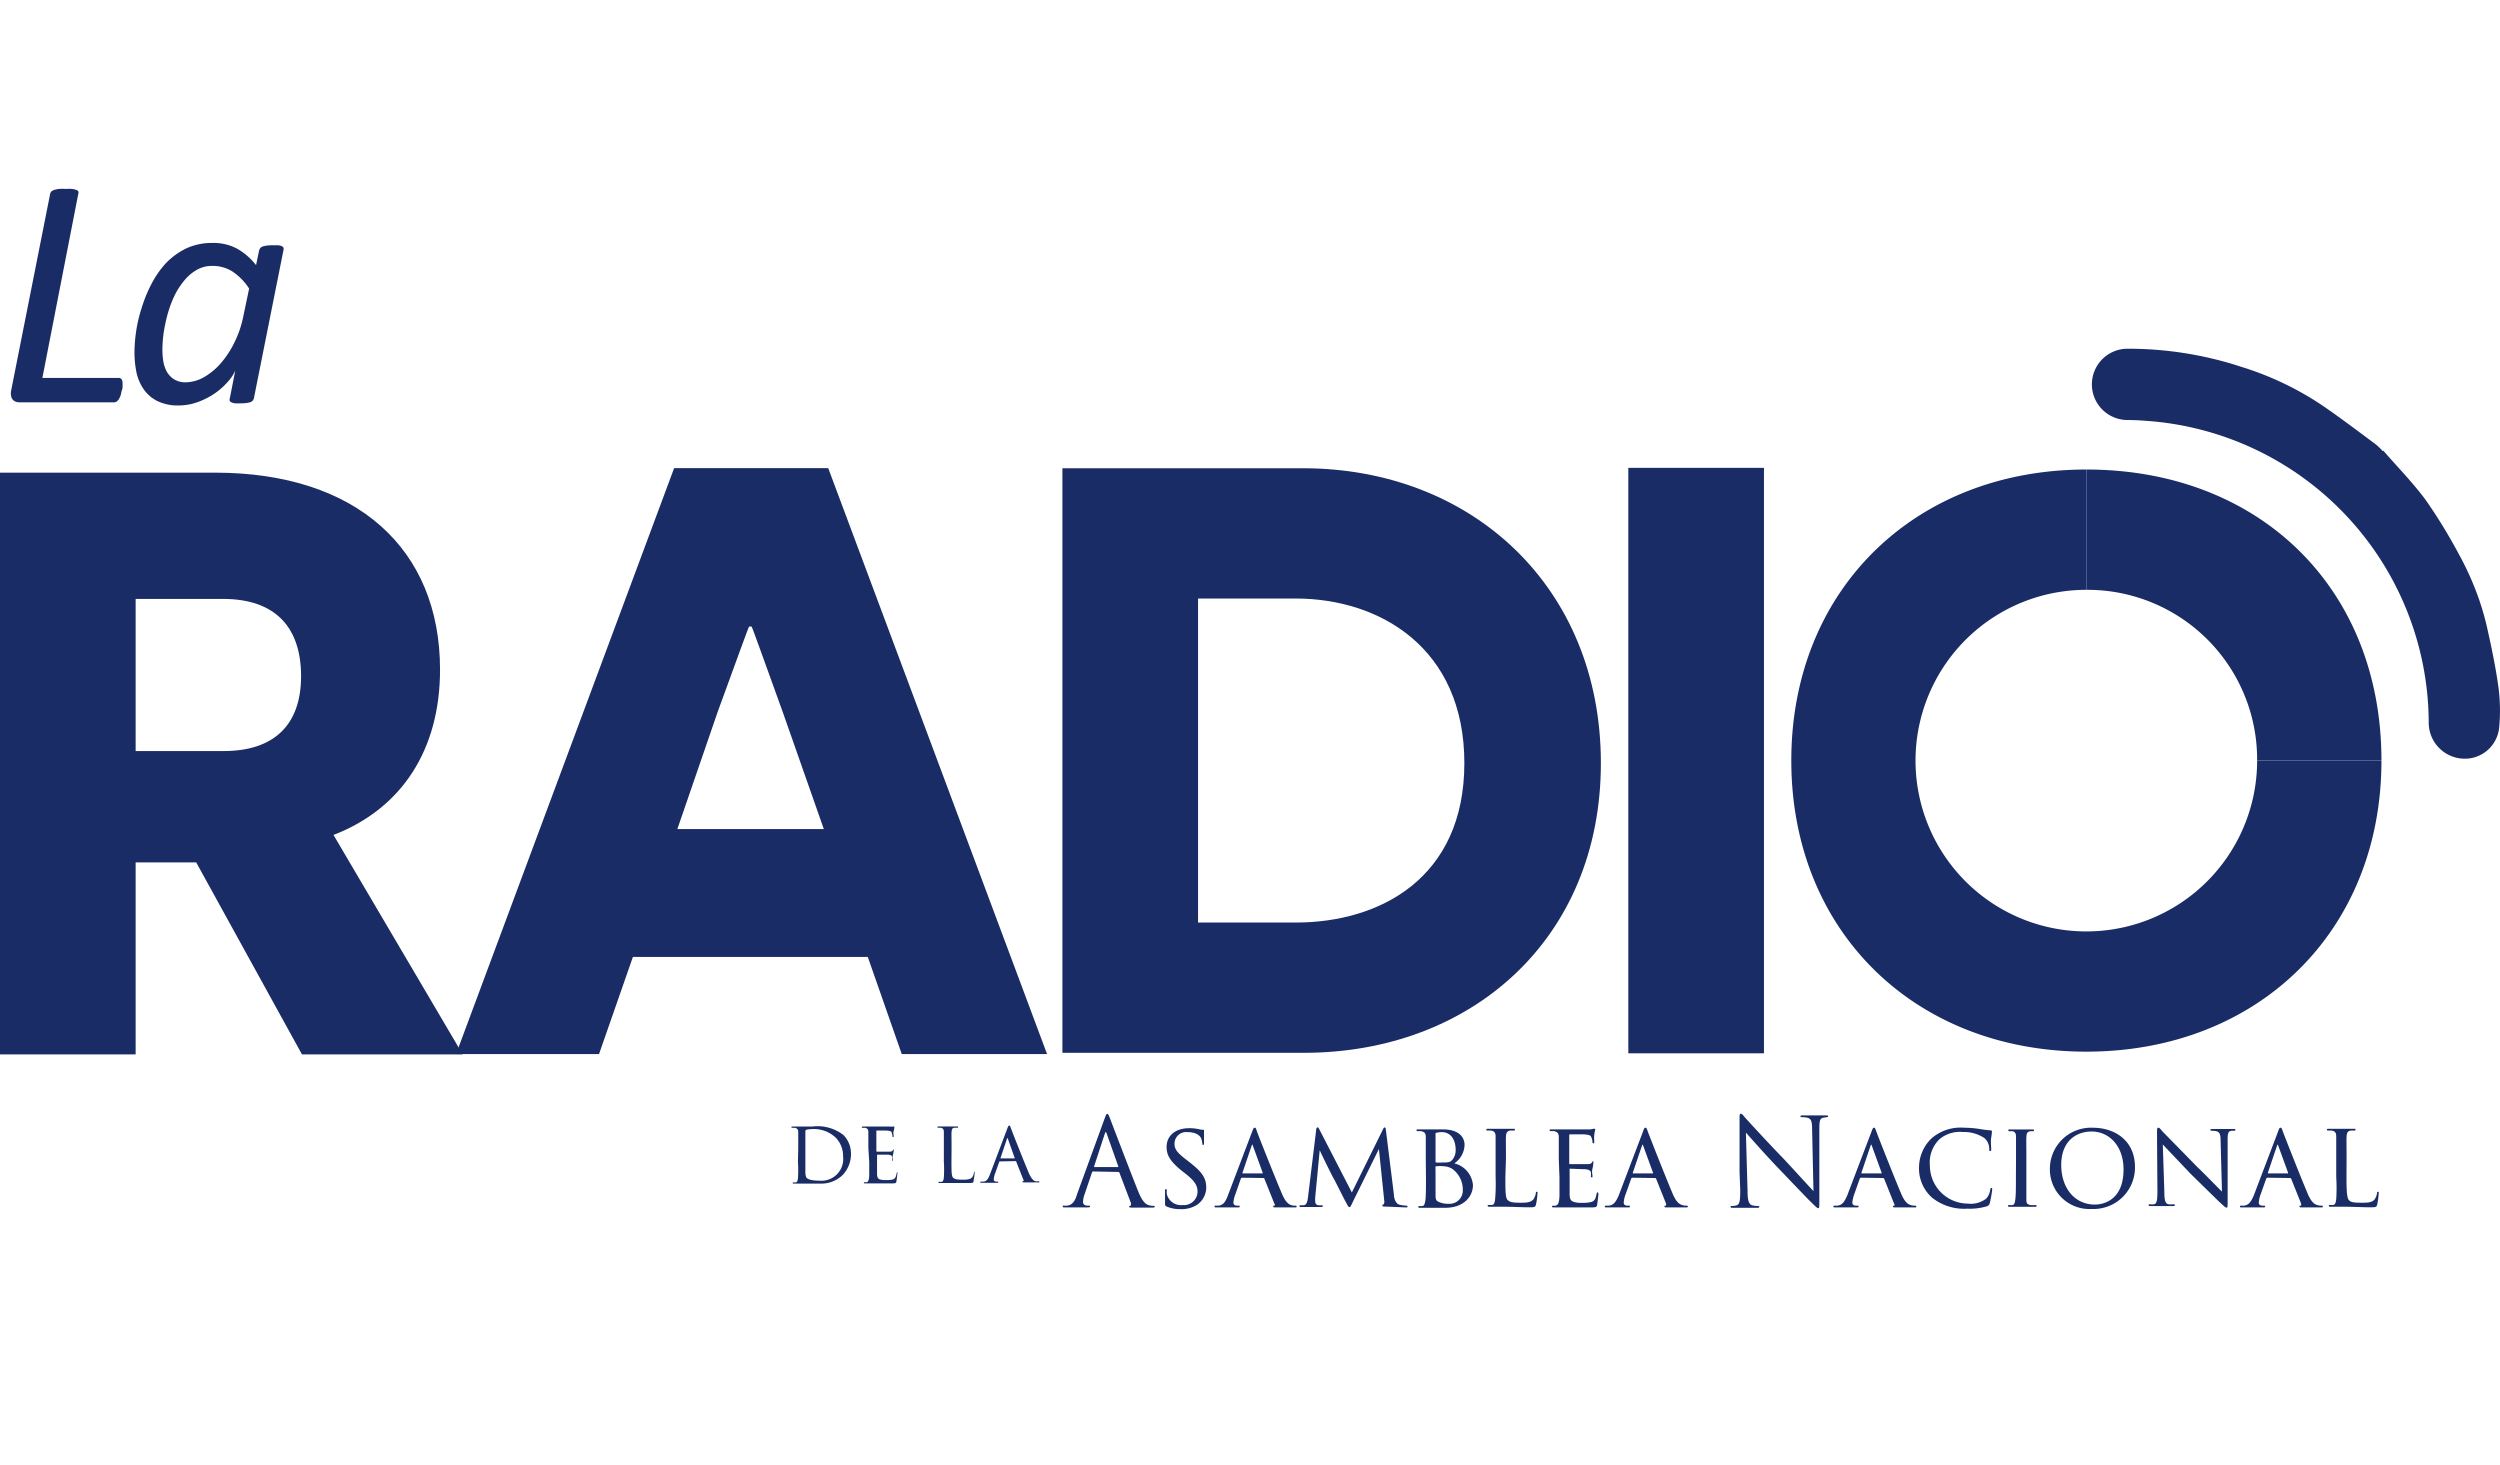 <svg data-name="Capa 1" xmlns="http://www.w3.org/2000/svg" xmlns:xlink="http://www.w3.org/1999/xlink" width="256" height="150"><rect id="backgroundrect" width="100%" height="100%" x="0" y="0" fill="none" stroke="none" style="" class=""/><defs><style>.cls-1{fill:none;}.cls-2{clip-path:url(#clip-path);}.cls-3{fill:#1a2c66;}</style><clipPath id="clip-path"><rect class="cls-1" x="-1768" y="-631" width="1352" height="761.65" id="svg_1"/></clipPath></defs><title>ICON APP</title><g class="currentLayer" style=""><title>Layer 1</title><path class="cls-3" d="M20.09,88.308 h-6.2 v19.66 H0 V48.399 H22 c14.55,0 23.06,7.83 23.06,20.17 c0,8.17 -3.88,14.21 -10.91,16.93 l13.23,22.47 H30.92 zm2.81,-11.4 c5.12,0 7.93,-2.64 7.93,-7.66 s-2.64,-7.92 -8,-7.92 H13.89 v15.58 z" id="svg_2"/><path class="cls-3" d="M64.81,97.988 l-3.47,9.95 H46.7 l22.33,-60 H84.81 l22.41,60 H92.34 l-3.48,-9.95 zm15.37,-25 c-1.81,-5 -3.14,-8.75 -3.22,-8.83 h-0.25 c-0.08,0.08 -1.4,3.77 -3.22,8.74 l-4.13,12 h15 z" id="svg_3"/><path class="cls-3" d="M133.42,47.949 c17.28,0 30.51,12.15 30.51,30.19 s-13.31,29.67 -30.42,29.67 H108.79 V47.949 zm-0.74,46.52 c8.6,0 17.27,-4.53 17.27,-16.33 s-8.67,-16.85 -17.27,-16.85 h-10 v33.18 z" id="svg_4"/><rect class="cls-3" x="166.74" y="47.908" width="13.89" height="59.95" id="svg_5"/><path class="cls-3" d="M231.13,77.878 a17.49,17.49 0 1 1 -17.49,-17.48 V48.079 c-17.52,0 -30.21,12.28 -30.21,29.8 s12.69,29.81 30.21,29.81 h0 c17.53,0 30.22,-12.28 30.22,-29.81 z" id="svg_6"/><path class="cls-3" d="M12.55,39.269 a2.12,2.12 0 0 1 0,0.27 c0,0.12 0,0.25 -0.06,0.4 s-0.07,0.29 -0.11,0.44 a1.4,1.4 0 0 1 -0.16,0.4 a0.8,0.8 0 0 1 -0.23,0.3 a0.44,0.44 0 0 1 -0.3,0.12 H2 a1.1,1.1 0 0 1 -0.37,-0.06 a0.69,0.69 0 0 1 -0.31,-0.2 A0.73,0.73 0 0 1 1.14,40.549 a1.33,1.33 0 0 1 0,-0.55 l4,-20.17 a0.53,0.53 0 0 1 0.12,-0.22 a0.73,0.73 0 0 1 0.29,-0.16 a3.13,3.13 0 0 1 0.47,-0.1 a4.58,4.58 0 0 1 0.69,0 a4.36,4.36 0 0 1 0.68,0 a2.12,2.12 0 0 1 0.43,0.1 a0.33,0.33 0 0 1 0.2,0.16 a0.28,0.28 0 0 1 0,0.22 L4.34,38.699 h7.8 a0.36,0.36 0 0 1 0.32,0.15 A0.82,0.82 0 0 1 12.55,39.269 z" id="svg_7"/><path class="cls-3" d="M26,40.779 a0.58,0.58 0 0 1 -0.37,0.41 a3.42,3.42 0 0 1 -1,0.11 a4.28,4.28 0 0 1 -0.56,0 a1.36,1.36 0 0 1 -0.35,-0.09 a0.42,0.42 0 0 1 -0.19,-0.15 a0.36,0.36 0 0 1 0,-0.25 l0.56,-2.86 a4.4,4.4 0 0 1 -0.79,1.18 A7.49,7.49 0 0 1 22,40.279 a7.91,7.91 0 0 1 -1.74,0.89 a5.73,5.73 0 0 1 -1.95,0.35 a4.75,4.75 0 0 1 -2.23,-0.47 a3.75,3.75 0 0 1 -1.4,-1.24 a4.77,4.77 0 0 1 -0.72,-1.75 a10.23,10.23 0 0 1 -0.19,-2 a15.79,15.79 0 0 1 0.17,-2.13 a15.1,15.1 0 0 1 0.58,-2.44 a14.23,14.23 0 0 1 1,-2.43 A9.78,9.78 0 0 1 17,26.938 a7.32,7.32 0 0 1 2.07,-1.5 a6.24,6.24 0 0 1 2.68,-0.56 a5.09,5.09 0 0 1 2.57,0.61 a6.59,6.59 0 0 1 1.9,1.66 l0.32,-1.53 a0.58,0.58 0 0 1 0.39,-0.39 a3.4,3.4 0 0 1 1,-0.11 l0.57,0 a1.34,1.34 0 0 1 0.36,0.09 a0.35,0.35 0 0 1 0.17,0.17 a0.41,0.41 0 0 1 0,0.22 zM25.51,29.549 a6,6 0 0 0 -1.7,-1.74 a3.75,3.75 0 0 0 -2.06,-0.58 a3.11,3.11 0 0 0 -1.64,0.43 a4.53,4.53 0 0 0 -1.3,1.14 a7.69,7.69 0 0 0 -1,1.6 a12.12,12.12 0 0 0 -0.67,1.86 a16.72,16.72 0 0 0 -0.39,1.89 a13,13 0 0 0 -0.12,1.66 a7.68,7.68 0 0 0 0.09,1.17 a3.31,3.31 0 0 0 0.35,1.06 a2.25,2.25 0 0 0 0.72,0.78 A2.17,2.17 0 0 0 19,39.149 a3.9,3.9 0 0 0 1.86,-0.51 a6.76,6.76 0 0 0 1.74,-1.43 A9.9,9.9 0 0 0 24,35.079 a10.81,10.81 0 0 0 0.92,-2.71 z" id="svg_8"/><path class="cls-3" d="M244.07,46.169 c1.45,1.67 3,3.25 4.3,5 a54.47,54.47 0 0 1 3.44,5.62 a29.85,29.85 0 0 1 1.76,3.81 a27,27 0 0 1 1.12,3.72 c0.45,2 0.88,4.07 1.16,6.12 a18.28,18.28 0 0 1 0.07,4 a3.53,3.53 0 0 1 -4,3.22 a3.69,3.69 0 0 1 -3.22,-3.68 a31.08,31.08 0 0 0 -29,-30.89 c-0.63,-0.05 -1.26,-0.08 -1.89,-0.08 a3.65,3.65 0 1 1 0.1,-7.3 a37.14,37.14 0 0 1 11.65,1.87 a31.61,31.61 0 0 1 8.34,4 c1.83,1.26 3.61,2.61 5.4,3.94 a7.45,7.45 0 0 1 0.7,0.68 l0.08,-0.07 " id="svg_9"/><path class="cls-3" d="M213.64,48.079 h0 v12.32 a17.37,17.37 0 0 1 17.49,17.48 h12.73 c0,-17.69 -12.53,-29.8 -30.22,-29.8 " id="svg_10"/><path class="cls-3" d="M111.94,119.958 a0.13,0.13 0 0 0 -0.12,0.1 l-0.75,2.21 a2.61,2.61 0 0 0 -0.17,0.83 c0,0.25 0.23,0.36 0.44,0.36 h0.12 c0.12,0 0.16,0 0.16,0.08 s-0.11,0.1 -0.23,0.1 c-0.29,0 -0.79,0 -0.93,0 s-0.82,0 -1.41,0 c-0.16,0 -0.23,0 -0.23,-0.1 s0.06,-0.08 0.17,-0.08 l0.3,0 c0.57,-0.08 0.82,-0.55 1,-1.17 l2.82,-7.74 c0.15,-0.41 0.2,-0.48 0.28,-0.48 s0.12,0.06 0.27,0.45 s2.14,5.61 2.9,7.5 c0.45,1.11 0.81,1.31 1.07,1.39 a1.72,1.72 0 0 0 0.49,0.07 c0.07,0 0.13,0 0.13,0.08 s-0.11,0.1 -0.25,0.1 s-1.09,0 -2,0 c-0.24,0 -0.37,0 -0.37,-0.09 s0,-0.07 0.08,-0.08 s0.15,-0.14 0.08,-0.34 l-1.16,-3.06 a0.11,0.11 0 0 0 -0.11,-0.08 zm2.52,-0.45 c0.06,0 0.06,0 0.05,-0.08 l-1.19,-3.36 q-0.09,-0.28 -0.18,0 l-1.1,3.36 c0,0.06 0,0.08 0,0.08 z" id="svg_11"/><path class="cls-3" d="M119.46,123.548 c-0.16,-0.08 -0.16,-0.13 -0.16,-0.43 c0,-0.57 0,-1 0,-1.17 s0,-0.17 0.1,-0.17 s0.08,0 0.08,0.12 a1.47,1.47 0 0 0 0,0.38 a1.5,1.5 0 0 0 1.62,1.12 a1.4,1.4 0 0 0 1.53,-1.33 c0,-0.71 -0.32,-1.15 -1.23,-1.88 l-0.5,-0.39 c-1.2,-1 -1.44,-1.62 -1.44,-2.35 c0,-1.15 0.9,-1.92 2.3,-1.92 a4.57,4.57 0 0 1 1,0.1 a1.89,1.89 0 0 0 0.42,0.06 c0.09,0 0.11,0 0.11,0.08 s0,0.48 0,1.2 c0,0.19 0,0.27 -0.08,0.27 s-0.08,0 -0.09,-0.14 a2,2 0 0 0 -0.15,-0.59 c-0.06,-0.11 -0.35,-0.58 -1.39,-0.58 a1.19,1.19 0 0 0 -1.31,1.19 c0,0.59 0.3,0.95 1.33,1.73 l0.29,0.23 c1.29,1 1.63,1.65 1.63,2.54 a2.17,2.17 0 0 1 -0.95,1.76 a3,3 0 0 1 -1.68,0.44 A3.54,3.54 0 0 1 119.46,123.548 z" id="svg_12"/><path class="cls-3" d="M127.19,120.598 a0.15,0.15 0 0 0 -0.13,0.1 l-0.54,1.55 a3.06,3.06 0 0 0 -0.22,0.89 c0,0.22 0.14,0.32 0.41,0.32 h0.09 c0.11,0 0.15,0 0.15,0.09 s-0.1,0.09 -0.19,0.09 c-0.27,0 -0.84,0 -1,0 s-0.67,0 -1.19,0 c-0.14,0 -0.2,0 -0.2,-0.09 s0,-0.09 0.15,-0.09 h0.25 c0.53,-0.05 0.74,-0.46 0.95,-1 l2.49,-6.55 c0.14,-0.37 0.18,-0.43 0.27,-0.43 s0.11,0 0.24,0.4 s1.87,4.76 2.53,6.31 c0.41,1 0.77,1.14 0.95,1.21 a1.2,1.2 0 0 0 0.42,0.06 c0.09,0 0.15,0 0.15,0.09 s0,0.09 -0.19,0.09 s-1.06,0 -1.89,0 c-0.24,0 -0.31,0 -0.31,-0.09 s0,-0.07 0.09,-0.08 s0.12,-0.09 0,-0.28 l-1,-2.5 a0.1,0.1 0 0 0 -0.1,-0.06 zm2.11,-0.44 s0,0 0,-0.07 l-1,-2.75 c-0.06,-0.18 -0.08,-0.18 -0.14,0 l-0.93,2.75 c0,0.05 0,0.07 0,0.07 z" id="svg_13"/><path class="cls-3" d="M142.73,122.268 c0,0.29 0.12,1 0.6,1.1 a3.93,3.93 0 0 0 0.64,0.09 c0.05,0 0.16,0 0.16,0.08 s0,0.1 -0.19,0.1 l-2,-0.08 c-0.28,0 -0.38,0 -0.38,-0.11 s0.05,-0.09 0.11,-0.12 s0.1,-0.17 0.08,-0.34 l-0.55,-5.33 l-2.64,5.35 c-0.23,0.49 -0.27,0.6 -0.38,0.6 s-0.14,-0.11 -0.38,-0.54 s-1.19,-2.35 -1.27,-2.46 s-1.29,-2.57 -1.39,-2.83 l-0.46,4.8 a3.54,3.54 0 0 0 0,0.47 a0.36,0.36 0 0 0 0.32,0.37 a2.09,2.09 0 0 0 0.34,0 c0.1,0 0.13,0.05 0.13,0.08 s-0.07,0.1 -0.21,0.1 c-0.4,0 -0.94,0 -1,0 s-0.64,0 -1,0 c-0.12,0 -0.19,0 -0.19,-0.1 s0.05,-0.08 0.16,-0.08 h0.24 c0.3,0 0.41,-0.33 0.47,-0.83 l0.83,-6.83 c0,-0.21 0.08,-0.31 0.14,-0.31 s0.1,0 0.19,0.2 l3.33,6.46 l3.18,-6.45 c0.06,-0.13 0.11,-0.21 0.18,-0.21 s0.12,0.11 0.13,0.31 z" id="svg_14"/><path class="cls-3" d="M146,118.688 c0,-1.63 0,-1.94 0,-2.28 s-0.11,-0.5 -0.49,-0.58 l-0.3,0 c-0.11,0 -0.16,0 -0.16,-0.09 s0.08,-0.09 0.19,-0.09 c0.52,0 1.27,0 1.29,0 c0.3,0 0.71,0 1.2,0 c1.87,0 2.24,1 2.24,1.57 a2.35,2.35 0 0 1 -1.05,1.91 a2.5,2.5 0 0 1 1.91,2.23 c0,1.16 -0.94,2.32 -2.83,2.32 l-0.77,0 l-0.7,0 c-0.38,0 -0.71,0 -1.12,0 c-0.11,0 -0.17,0 -0.17,-0.08 s0,-0.1 0.17,-0.1 a0.93,0.93 0 0 0 0.23,0 c0.21,0 0.28,-0.3 0.32,-0.6 c0.06,-0.46 0.06,-1.31 0.06,-2.28 zm1,0.23 c0,0.08 0,0.1 0.06,0.12 a3.37,3.37 0 0 0 0.62,0 c0.63,0 0.82,0 1.06,-0.3 a1.55,1.55 0 0 0 0.32,-1 c0,-0.86 -0.38,-1.81 -1.44,-1.81 a2.1,2.1 0 0 0 -0.48,0.06 c-0.11,0 -0.14,0.05 -0.14,0.11 zm0,1.07 c0,0.78 0,2.15 0,2.25 c0,0.55 0,0.71 0.4,0.87 a2.39,2.39 0 0 0 0.92,0.16 a1.36,1.36 0 0 0 1.47,-1.4 a2.61,2.61 0 0 0 -1.07,-2.17 a1.74,1.74 0 0 0 -0.85,-0.27 a3.74,3.74 0 0 0 -0.82,0 s-0.06,0 -0.06,0.07 z" id="svg_15"/><path class="cls-3" d="M154.15,120.548 c0,1.44 0,2.16 0.26,2.36 s0.45,0.25 1.3,0.25 c0.55,0 1,0 1.32,-0.35 a1.66,1.66 0 0 0 0.24,-0.62 c0,-0.1 0,-0.15 0.1,-0.15 s0.07,0 0.07,0.16 a7.41,7.41 0 0 1 -0.15,1.12 c-0.07,0.25 -0.06,0.31 -0.65,0.31 c-0.85,0 -1.78,-0.06 -3,-0.06 c-0.41,0 -0.66,0 -1.1,0 c-0.12,0 -0.2,0 -0.2,-0.1 s0,-0.08 0.14,-0.08 a1.51,1.51 0 0 0 0.3,0 c0.21,0 0.29,-0.29 0.32,-0.59 a18.81,18.81 0 0 0 0.05,-2.29 v-1.87 c0,-1.64 0,-1.91 0,-2.25 s-0.08,-0.57 -0.5,-0.62 h-0.31 c-0.09,0 -0.14,0 -0.14,-0.09 s0.07,-0.09 0.19,-0.09 c0.52,0 1.27,0 1.29,0 c0.18,0 0.94,0 1.29,0 c0.12,0 0.16,0 0.16,0.09 s-0.06,0.09 -0.14,0.09 l-0.33,0 c-0.35,0.05 -0.43,0.25 -0.45,0.61 s0,0.61 0,2.25 z" id="svg_16"/><path class="cls-3" d="M159.62,118.688 c0,-1.63 0,-1.93 0,-2.26 s-0.12,-0.52 -0.48,-0.6 l-0.3,0 c-0.08,0 -0.16,0 -0.16,-0.08 s0.06,-0.1 0.19,-0.1 l1.28,0 c0.06,0 2.28,0 2.53,0 a1.49,1.49 0 0 0 0.48,-0.06 a0.5,0.5 0 0 1 0.14,0 s0.05,0 0.05,0.08 s-0.07,0.25 -0.1,0.56 s0,0.41 0,0.65 s0,0.19 -0.09,0.19 s-0.09,-0.05 -0.09,-0.14 a1.07,1.07 0 0 0 -0.09,-0.4 c-0.07,-0.25 -0.18,-0.33 -0.81,-0.37 l-1.42,0 s-0.06,0 -0.06,0.1 v2.83 c0,0.07 0,0.12 0.08,0.12 s1.42,0 1.68,0 s0.47,0 0.57,-0.18 s0.09,-0.1 0.14,-0.1 s0,0 0,0.07 s0,0.3 -0.09,0.66 s0,0.6 0,0.76 s0,0.14 -0.09,0.14 s-0.07,-0.07 -0.07,-0.16 a1.13,1.13 0 0 0 0,-0.3 c0,-0.16 -0.12,-0.34 -0.6,-0.37 c-0.28,0 -1.29,-0.05 -1.49,-0.05 s-0.09,0 -0.09,0.08 V120.548 c0,0.39 0,1.48 0,1.7 c0,0.46 0.09,0.69 0.35,0.8 a2.3,2.3 0 0 0 0.91,0.12 a3.65,3.65 0 0 0 0.95,-0.08 c0.37,-0.11 0.45,-0.36 0.55,-0.82 c0,-0.13 0.07,-0.17 0.12,-0.17 s0.07,0.11 0.07,0.18 s-0.1,0.87 -0.13,1.09 s-0.14,0.27 -0.55,0.27 c-0.82,0 -1.17,0 -1.61,0 s-1,0 -1.47,0 c-0.28,0 -0.52,0 -0.82,0 c-0.11,0 -0.17,0 -0.17,-0.09 a0.1,0.1 0 0 1 0.11,-0.09 a0.81,0.81 0 0 0 0.25,0 c0.22,-0.05 0.37,-0.21 0.4,-1 c0,-0.42 0,-0.94 0,-1.88 z" id="svg_17"/><path class="cls-3" d="M167.15,120.598 a0.13,0.13 0 0 0 -0.12,0.1 l-0.55,1.55 a3,3 0 0 0 -0.21,0.89 c0,0.22 0.13,0.32 0.41,0.32 h0.08 c0.12,0 0.15,0 0.15,0.09 s-0.1,0.09 -0.18,0.09 c-0.28,0 -0.85,0 -1,0 s-0.67,0 -1.19,0 c-0.14,0 -0.2,0 -0.2,-0.09 s0.05,-0.09 0.15,-0.09 h0.25 c0.53,-0.05 0.75,-0.46 1,-1 l2.49,-6.55 c0.13,-0.37 0.17,-0.43 0.26,-0.43 s0.11,0 0.25,0.4 s1.86,4.76 2.52,6.31 c0.41,1 0.78,1.14 1,1.21 a1.23,1.23 0 0 0 0.42,0.06 c0.09,0 0.15,0 0.15,0.09 s-0.05,0.09 -0.18,0.09 s-1.06,0 -1.9,0 c-0.23,0 -0.31,0 -0.31,-0.09 s0,-0.07 0.09,-0.08 s0.12,-0.09 0.05,-0.28 l-1,-2.5 s-0.05,-0.06 -0.1,-0.06 zm2.12,-0.44 s0,0 0,-0.07 l-1,-2.75 c-0.06,-0.18 -0.07,-0.18 -0.14,0 l-0.93,2.75 c0,0.05 0,0.07 0,0.07 z" id="svg_18"/><path class="cls-3" d="M178.13,119.958 c0,-4.49 0,-2.87 0,-5.29 c0,-0.48 0,-0.62 0.14,-0.62 s0.31,0.27 0.43,0.4 s2,2.21 4,4.27 c1.23,1.32 2.59,2.83 3,3.25 l-0.14,-6.33 c0,-0.81 -0.1,-1.08 -0.48,-1.18 a2.63,2.63 0 0 0 -0.54,-0.06 c-0.14,0 -0.17,0 -0.17,-0.09 s0.1,-0.09 0.25,-0.09 c0.56,0 1.15,0 1.29,0 s0.55,0 1.06,0 c0.13,0 0.22,0 0.22,0.09 s-0.05,0.08 -0.13,0.09 l-0.33,0.05 c-0.35,0.07 -0.43,0.26 -0.43,1.12 l0,7.27 c0,0.82 0,0.88 -0.11,0.88 s-0.25,-0.14 -0.91,-0.79 c-0.14,-0.13 -1.93,-2 -3.25,-3.38 s-2.85,-3.12 -3.25,-3.57 l0.17,6 c0,1 0.15,1.35 0.48,1.45 a2.81,2.81 0 0 0 0.62,0.07 c0.07,0 0.1,0 0.1,0.08 s-0.07,0.1 -0.22,0.1 c-0.71,0 -1.21,0 -1.32,0 s-0.64,0 -1.2,0 c-0.12,0 -0.19,0 -0.19,-0.1 s0,-0.08 0.09,-0.08 a1.8,1.8 0 0 0 0.51,-0.07 c0.32,-0.09 0.38,-0.45 0.38,-1.59 z" id="svg_19"/><path class="cls-3" d="M190.56,120.598 a0.13,0.13 0 0 0 -0.12,0.1 l-0.55,1.55 a3.33,3.33 0 0 0 -0.21,0.89 c0,0.22 0.13,0.32 0.41,0.32 h0.09 c0.11,0 0.14,0 0.14,0.09 s-0.09,0.09 -0.18,0.09 c-0.27,0 -0.85,0 -1,0 s-0.68,0 -1.2,0 c-0.14,0 -0.2,0 -0.2,-0.09 s0.05,-0.09 0.15,-0.09 h0.25 c0.54,-0.05 0.75,-0.46 1,-1 l2.49,-6.55 c0.14,-0.37 0.17,-0.43 0.26,-0.43 s0.11,0 0.25,0.4 s1.86,4.76 2.52,6.31 c0.41,1 0.78,1.14 1,1.21 a1.23,1.23 0 0 0 0.42,0.06 c0.09,0 0.15,0 0.15,0.09 s0,0.09 -0.18,0.09 s-1.06,0 -1.9,0 c-0.23,0 -0.31,0 -0.31,-0.09 s0,-0.07 0.09,-0.08 s0.12,-0.09 0,-0.28 l-1,-2.5 s-0.05,-0.06 -0.1,-0.06 zm2.12,-0.44 s0,0 0,-0.07 l-1,-2.75 c-0.06,-0.18 -0.07,-0.18 -0.14,0 l-0.93,2.75 c0,0.05 0,0.07 0,0.07 z" id="svg_20"/><path class="cls-3" d="M197.84,122.638 a4,4 0 0 1 -1.33,-3.18 a4.15,4.15 0 0 1 1.26,-2.87 a4.53,4.53 0 0 1 3.35,-1.11 a10.48,10.48 0 0 1 1.64,0.14 a10.91,10.91 0 0 0 1.09,0.13 c0.1,0 0.12,0.07 0.12,0.13 s0,0.21 -0.07,0.61 s0,1 0,1.14 s0,0.24 -0.1,0.24 s-0.1,-0.07 -0.1,-0.24 a1.5,1.5 0 0 0 -0.48,-1.08 a3.77,3.77 0 0 0 -2.21,-0.63 a3.27,3.27 0 0 0 -2.39,0.72 a3.32,3.32 0 0 0 -1,2.72 a3.9,3.9 0 0 0 3.87,3.89 a2.59,2.59 0 0 0 1.9,-0.51 a1.74,1.74 0 0 0 0.41,-0.9 c0,-0.12 0.06,-0.19 0.14,-0.19 s0.06,0.09 0.06,0.18 a11.16,11.16 0 0 1 -0.25,1.38 c-0.07,0.2 -0.11,0.24 -0.28,0.31 a5.94,5.94 0 0 1 -2,0.25 A5.27,5.27 0 0 1 197.84,122.638 z" id="svg_21"/><path class="cls-3" d="M206.44,118.688 c0,-1.64 0,-1.94 0,-2.28 s-0.1,-0.52 -0.36,-0.57 l-0.29,0 c-0.09,0 -0.14,0 -0.14,-0.09 s0.05,-0.09 0.19,-0.09 c0.39,0 1.1,0 1.13,0 s0.77,0 1.12,0 c0.13,0 0.19,0 0.19,0.09 s0,0.07 -0.14,0.09 l-0.22,0 c-0.36,0.05 -0.4,0.24 -0.42,0.6 s0,0.62 0,2.26 V120.548 c0,1 0,1.83 0,2.28 s0.1,0.49 0.43,0.57 a2.57,2.57 0 0 0 0.47,0 c0.11,0 0.14,0 0.14,0.09 s-0.05,0.09 -0.18,0.09 c-0.63,0 -1.35,0 -1.42,0 s-0.77,0 -1.12,0 c-0.11,0 -0.2,0 -0.2,-0.09 s0.05,-0.09 0.17,-0.09 a1.11,1.11 0 0 0 0.29,0 c0.22,-0.05 0.25,-0.3 0.29,-0.59 c0.06,-0.45 0.06,-1.34 0.06,-2.27 z" id="svg_22"/><path class="cls-3" d="M209.91,119.608 a4.21,4.21 0 0 1 4.36,-4.13 c2.47,0 4.35,1.47 4.35,4 a4.24,4.24 0 0 1 -4.41,4.32 A4.05,4.05 0 0 1 209.91,119.608 zm7.54,0.15 c0,-2.5 -1.55,-3.89 -3.25,-3.89 s-3.13,1.07 -3.13,3.42 s1.36,4.06 3.45,4.06 C215.35,123.348 217.45,122.928 217.45,119.758 z" id="svg_23"/><path class="cls-3" d="M220.88,115.988 c0,-0.38 0,-0.51 0.14,-0.51 s0.3,0.25 0.38,0.34 l3.59,3.67 c1,0.95 2.21,2.23 2.54,2.53 l-0.14,-5.18 c0,-0.67 -0.09,-0.9 -0.42,-1 a2.92,2.92 0 0 0 -0.49,-0.05 c-0.12,0 -0.15,-0.06 -0.15,-0.1 s0.1,-0.08 0.23,-0.08 c0.53,0 1.05,0 1.17,0 s0.51,0 1,0 c0.14,0 0.17,0 0.17,0.08 s0,0.08 -0.1,0.1 l-0.32,0 c-0.28,0.07 -0.37,0.19 -0.37,0.94 l0,6.25 c0,0.62 0,0.68 -0.11,0.68 s-0.21,-0.09 -0.82,-0.66 c0,0 -1.78,-1.74 -2.86,-2.8 l-2.85,-3 l0.16,4.86 c0,0.86 0.1,1.18 0.41,1.26 a2.14,2.14 0 0 0 0.51,0 c0.1,0 0.15,0 0.15,0.09 s-0.06,0.09 -0.2,0.09 c-0.67,0 -1.12,0 -1.21,0 s-0.54,0 -1.08,0 c-0.11,0 -0.19,0 -0.19,-0.09 s0.05,-0.09 0.18,-0.09 a1.22,1.22 0 0 0 0.38,0 c0.28,-0.08 0.34,-0.42 0.34,-1.33 C220.88,116.138 220.89,118.058 220.88,115.988 z" id="svg_24"/><path class="cls-3" d="M232.18,120.598 a0.13,0.13 0 0 0 -0.12,0.1 l-0.55,1.55 a3,3 0 0 0 -0.21,0.89 c0,0.22 0.13,0.32 0.41,0.32 h0.09 c0.11,0 0.15,0 0.15,0.09 s-0.11,0.09 -0.19,0.09 c-0.27,0 -0.85,0 -1,0 s-0.67,0 -1.19,0 c-0.14,0 -0.2,0 -0.2,-0.09 s0.05,-0.09 0.15,-0.09 h0.25 c0.54,-0.05 0.75,-0.46 1,-1 l2.49,-6.55 c0.13,-0.37 0.17,-0.43 0.26,-0.43 s0.11,0 0.25,0.4 s1.86,4.76 2.52,6.31 c0.41,1 0.78,1.14 1,1.21 a1.23,1.23 0 0 0 0.42,0.06 c0.09,0 0.15,0 0.15,0.09 s-0.05,0.09 -0.19,0.09 s-1.05,0 -1.89,0 c-0.23,0 -0.31,0 -0.31,-0.09 s0,-0.07 0.09,-0.08 s0.12,-0.09 0.05,-0.28 l-1,-2.5 s-0.05,-0.06 -0.1,-0.06 zm2.12,-0.44 s0,0 0,-0.07 l-1,-2.75 c-0.06,-0.18 -0.08,-0.18 -0.14,0 l-0.93,2.75 c0,0.05 0,0.07 0,0.07 z" id="svg_25"/><path class="cls-3" d="M240.28,120.548 c0,1.44 0.05,2.16 0.26,2.36 s0.45,0.25 1.31,0.25 c0.55,0 1.05,0 1.32,-0.35 a1.66,1.66 0 0 0 0.24,-0.62 c0,-0.1 0,-0.15 0.1,-0.15 s0.07,0 0.07,0.16 a7.41,7.41 0 0 1 -0.15,1.12 c-0.07,0.25 -0.06,0.31 -0.66,0.31 c-0.84,0 -1.78,-0.06 -3,-0.06 c-0.41,0 -0.66,0 -1.1,0 c-0.12,0 -0.2,0 -0.2,-0.1 s0,-0.08 0.14,-0.08 a1.51,1.51 0 0 0 0.3,0 c0.21,0 0.29,-0.29 0.32,-0.59 a18.81,18.81 0 0 0 0,-2.29 v-1.87 c0,-1.64 0,-1.91 0,-2.25 s-0.08,-0.57 -0.5,-0.62 h-0.31 c-0.09,0 -0.14,0 -0.14,-0.09 s0.06,-0.09 0.19,-0.09 c0.52,0 1.27,0 1.29,0 c0.18,0 0.94,0 1.29,0 c0.12,0 0.16,0 0.16,0.09 s-0.07,0.09 -0.14,0.09 l-0.34,0 c-0.34,0.05 -0.42,0.25 -0.44,0.61 s0,0.61 0,2.25 z" id="svg_26"/><path class="cls-3" d="M81.74,117.548 c0,-1.18 0,-1.41 0,-1.64 s-0.09,-0.37 -0.35,-0.42 l-0.26,0 s-0.09,0 -0.09,-0.05 s0,-0.08 0.13,-0.08 c0.37,0 0.94,0 1,0 s0.53,0 1,0 a4.31,4.31 0 0 1 3.21,0.88 a2.7,2.7 0 0 1 0.76,1.93 a3.09,3.09 0 0 1 -0.85,2.15 a3.15,3.15 0 0 1 -2.4,0.88 c-0.34,0 -0.78,0 -1.12,0 l-0.64,0 h-0.83 c-0.08,0 -0.13,0 -0.13,-0.06 s0,-0.06 0.1,-0.06 a0.76,0.76 0 0 0 0.21,0 c0.15,0 0.21,-0.21 0.23,-0.41 a12.53,12.53 0 0 0 0,-1.67 zm0.73,0.77 c0,0.8 0,1.5 0,1.64 a1.48,1.48 0 0 0 0.09,0.6 c0.1,0.15 0.39,0.34 1.32,0.34 a2.23,2.23 0 0 0 2.45,-2.49 a2.66,2.66 0 0 0 -0.77,-1.93 a3.26,3.26 0 0 0 -2.53,-0.85 a1.84,1.84 0 0 0 -0.46,0.06 a0.16,0.16 0 0 0 -0.1,0.16 c0,0.26 0,1 0,1.56 z" id="svg_27"/><path class="cls-3" d="M88.92,117.548 c0,-1.17 0,-1.39 0,-1.63 s-0.08,-0.38 -0.34,-0.43 l-0.22,0 c-0.06,0 -0.11,0 -0.11,-0.05 s0,-0.08 0.13,-0.08 l0.92,0 h1.83 a1.75,1.75 0 0 0 0.35,0 a0.22,0.22 0 0 1 0.1,0 s0,0 0,0.06 s0,0.18 -0.07,0.41 s0,0.29 0,0.46 s0,0.14 -0.06,0.14 s-0.06,0 -0.06,-0.1 a0.88,0.88 0 0 0 -0.07,-0.29 c0,-0.18 -0.13,-0.24 -0.58,-0.27 h-1 s0,0 0,0.07 v2 c0,0.06 0,0.09 0.06,0.09 s1,0 1.21,0 s0.34,0 0.41,-0.14 s0.06,-0.07 0.1,-0.07 s0,0 0,0 s0,0.22 -0.07,0.48 s0,0.43 0,0.55 s0,0.1 -0.07,0.1 s0,-0.06 0,-0.12 a1,1 0 0 0 0,-0.22 c0,-0.11 -0.09,-0.24 -0.43,-0.27 l-1.07,0 c-0.06,0 -0.07,0 -0.07,0.06 v0.66 c0,0.28 0,1.06 0,1.22 c0,0.33 0.07,0.5 0.25,0.58 a1.8,1.8 0 0 0 0.66,0.08 a2.76,2.76 0 0 0 0.68,-0.05 c0.27,-0.08 0.33,-0.26 0.41,-0.59 c0,-0.09 0,-0.13 0.08,-0.13 s0,0.08 0,0.13 s-0.07,0.63 -0.1,0.79 s-0.1,0.19 -0.39,0.19 c-0.6,0 -0.85,0 -1.16,0 l-1.06,0 l-0.59,0 c-0.08,0 -0.13,0 -0.13,-0.06 s0,-0.06 0.08,-0.06 a0.57,0.57 0 0 0 0.18,0 c0.16,0 0.27,-0.15 0.29,-0.71 c0,-0.3 0,-0.67 0,-1.35 z" id="svg_28"/><path class="cls-3" d="M97.43,118.928 c0,1 0,1.55 0.19,1.69 s0.33,0.18 0.94,0.18 c0.4,0 0.76,0 1,-0.25 a1.13,1.13 0 0 0 0.17,-0.45 c0,-0.07 0,-0.11 0.07,-0.11 s0,0 0,0.12 a5.08,5.08 0 0 1 -0.11,0.81 c0,0.18 0,0.22 -0.47,0.22 c-0.61,0 -1.28,0 -2.18,0 l-0.79,0 c-0.09,0 -0.15,0 -0.15,-0.07 s0,-0.05 0.1,-0.05 a0.82,0.82 0 0 0 0.22,0 c0.15,0 0.2,-0.21 0.23,-0.42 a12.94,12.94 0 0 0 0,-1.65 V117.548 c0,-1.18 0,-1.38 0,-1.62 s-0.05,-0.41 -0.36,-0.45 H96.1 c-0.07,0 -0.1,0 -0.1,-0.06 s0,-0.07 0.13,-0.07 c0.38,0 0.92,0 0.94,0 l0.92,0 c0.09,0 0.12,0 0.12,0.07 s0,0.06 -0.1,0.06 l-0.24,0 c-0.26,0 -0.31,0.18 -0.33,0.44 s0,0.44 0,1.62 z" id="svg_29"/><path class="cls-3" d="M102.4,118.928 a0.09,0.09 0 0 0 -0.09,0.08 l-0.4,1.12 a2.19,2.19 0 0 0 -0.15,0.64 c0,0.16 0.1,0.23 0.3,0.23 h0.06 c0.08,0 0.11,0 0.11,0.06 s-0.08,0.06 -0.14,0.06 l-0.71,0 l-0.86,0 c-0.1,0 -0.14,0 -0.14,-0.06 s0,-0.06 0.1,-0.06 h0.18 c0.39,0 0.54,-0.33 0.7,-0.71 l1.79,-4.73 c0.1,-0.26 0.13,-0.3 0.19,-0.3 s0.08,0 0.18,0.28 s1.34,3.43 1.82,4.55 c0.3,0.71 0.56,0.83 0.68,0.87 a0.79,0.79 0 0 0 0.31,0 c0.06,0 0.1,0 0.1,0.06 s0,0.06 -0.13,0.06 h-1.36 c-0.18,0 -0.23,0 -0.23,-0.07 s0,-0.05 0.06,-0.06 s0.09,-0.06 0,-0.2 l-0.71,-1.8 s0,-0.05 -0.07,-0.05 zm1.52,-0.31 s0,0 0,0 l-0.71,-2 c0,-0.12 0,-0.12 -0.1,0 l-0.67,2 s0,0 0,0 z" id="svg_30"/></g></svg>